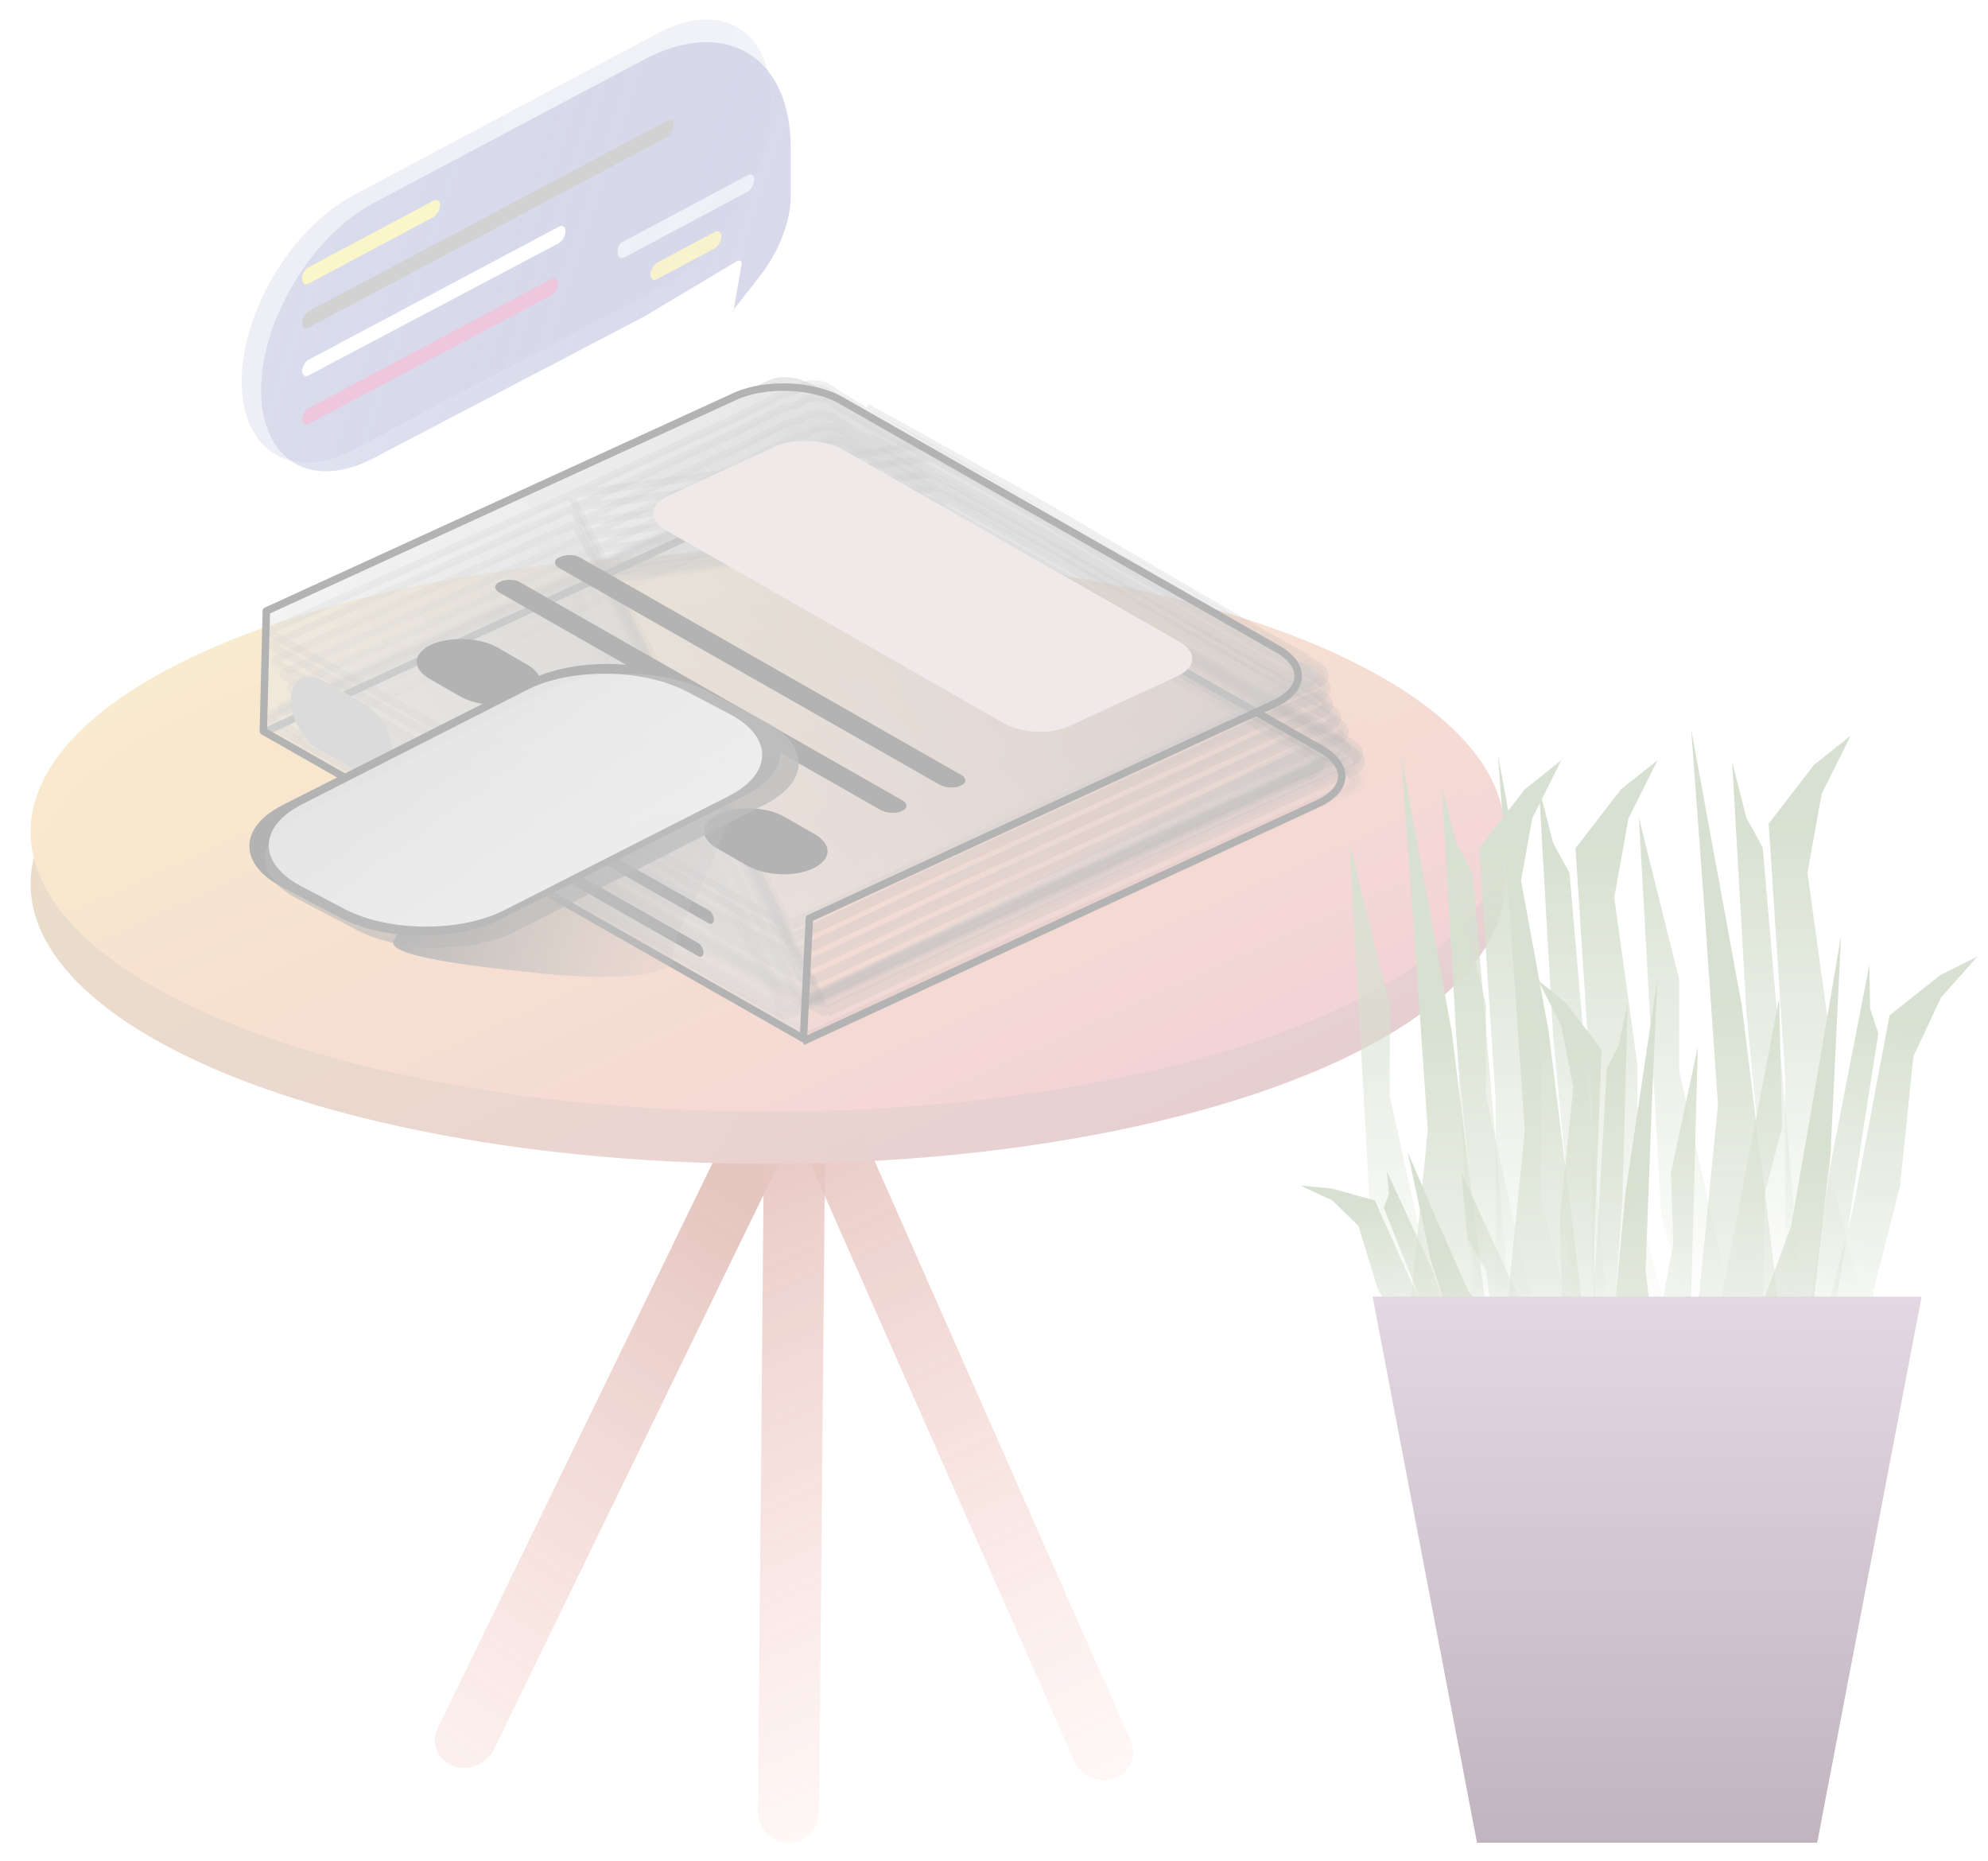 <?xml version="1.0" encoding="utf-8"?>
<!-- Generator: Adobe Illustrator 24.3.0, SVG Export Plug-In . SVG Version: 6.00 Build 0)  -->
<svg version="1.1" id="Capa_1" xmlns="http://www.w3.org/2000/svg" xmlns:xlink="http://www.w3.org/1999/xlink" x="0px" y="0px"
	 viewBox="0 0 266.5 249.4" style="enable-background:new 0 0 266.5 249.4;" xml:space="preserve">
<style type="text/css">
	.st0{opacity:0.3;}
	.st1{fill:url(#SVGID_1_);}
	.st2{fill:url(#SVGID_2_);}
	.st3{fill:url(#SVGID_3_);}
	.st4{fill:url(#SVGID_4_);}
	.st5{fill:url(#SVGID_5_);}
	.st6{fill:url(#SVGID_6_);}
	.st7{opacity:0.5;fill:url(#SVGID_7_);enable-background:new    ;}
	.st8{fill:#F6E248;fill-opacity:0.96;}
	.st9{fill:#686868;}
	.st10{fill:#C5428A;}
	.st11{fill:#FFFFFF;}
	.st12{fill:#FFFFFF;fill-opacity:0.62;}
	.st13{fill:#F6E248;fill-opacity:0.87;}
	.st14{opacity:0.2;fill:url(#SVGID_8_);stroke:#000000;enable-background:new    ;}
	.st15{opacity:0.2;fill:url(#SVGID_9_);stroke:#000000;enable-background:new    ;}
	.st16{opacity:0.2;fill:url(#SVGID_10_);stroke:#000000;enable-background:new    ;}
	.st17{opacity:0.2;fill:url(#SVGID_11_);stroke:#000000;enable-background:new    ;}
	.st18{opacity:0.2;fill:url(#SVGID_12_);stroke:#000000;enable-background:new    ;}
	.st19{opacity:0.2;fill:url(#SVGID_13_);stroke:#000000;enable-background:new    ;}
	.st20{opacity:0.2;fill:url(#SVGID_14_);stroke:#000000;enable-background:new    ;}
	.st21{opacity:0.2;fill:url(#SVGID_15_);stroke:#000000;enable-background:new    ;}
	.st22{opacity:0.2;}
	.st23{fill:url(#SVGID_16_);}
	.st24{fill:#FFFFFF;filter:url(#Adobe_OpacityMaskFilter);}
	.st25{mask:url(#path-22-inside-1_1_);}
	.st26{opacity:0.2;fill:url(#SVGID_17_);stroke:#000000;enable-background:new    ;}
	.st27{opacity:0.2;fill:url(#SVGID_18_);stroke:#000000;enable-background:new    ;}
	.st28{opacity:0.2;fill:url(#SVGID_19_);stroke:#000000;enable-background:new    ;}
	.st29{fill:none;stroke:#000000;stroke-linejoin:round;}
	.st30{opacity:0.6;fill:url(#SVGID_20_);enable-background:new    ;}
	.st31{fill:none;stroke:#000000;stroke-linecap:round;stroke-linejoin:round;}
	.st32{fill:#C8B4B4;}
	.st33{fill:#868585;}
	.st34{fill:url(#SVGID_21_);}
	.st35{fill:url(#SVGID_22_);}
	.st36{opacity:0.8;}
	.st37{fill:url(#SVGID_23_);}
	.st38{fill:url(#SVGID_24_);}
	.st39{fill:url(#SVGID_25_);}
	.st40{fill:url(#SVGID_26_);}
	.st41{fill:url(#SVGID_27_);}
	.st42{fill:url(#SVGID_28_);}
	.st43{fill:url(#SVGID_29_);}
	.st44{fill:url(#SVGID_30_);}
	.st45{fill:url(#SVGID_31_);}
	.st46{fill:url(#SVGID_32_);}
	.st47{fill:url(#SVGID_33_);}
	.st48{fill:url(#SVGID_34_);}
	.st49{fill:url(#SVGID_35_);}
	.st50{fill:url(#SVGID_36_);}
	.st51{fill:url(#SVGID_37_);}
	.st52{fill:url(#SVGID_38_);}
	.st53{fill:url(#SVGID_39_);}
	.st54{fill:url(#SVGID_40_);}
	.st55{fill:url(#SVGID_41_);}
	.st56{fill:url(#SVGID_42_);}
	.st57{fill:url(#SVGID_43_);}
	.st58{fill:url(#SVGID_44_);}
	.st59{fill:url(#SVGID_45_);}
	.st60{fill:url(#SVGID_46_);}
	.st61{fill:url(#SVGID_47_);}
	.st62{fill:url(#SVGID_48_);}
</style>
<g class="st0">
	
		<linearGradient id="SVGID_1_" gradientUnits="userSpaceOnUse" x1="326.683" y1="154.833" x2="299.18" y2="38.603" gradientTransform="matrix(0.933 0.359 0.437 -0.899 -268.935 185.754)">
		<stop  offset="0" style="stop-color:#A53C2A;stop-opacity:0.984"/>
		<stop  offset="1" style="stop-color:#FA6A51;stop-opacity:0"/>
	</linearGradient>
	<path class="st1" d="M108.6,138.1L108.6,138.1c2.1,0.8,3,3.1,2,5.1l-44.4,91.3c-1,2-3.4,3-5.5,2.2h0c-2.1-0.8-3-3.1-2-5.1
		l44.4-91.3C104,138.3,106.5,137.3,108.6,138.1z"/>
	
		<linearGradient id="SVGID_2_" gradientUnits="userSpaceOnUse" x1="169.687" y1="-7.738" x2="183.409" y2="-130.925" gradientTransform="matrix(0.944 -0.331 -0.405 -0.915 -61.871 192.571)">
		<stop  offset="0" style="stop-color:#A53C2A"/>
		<stop  offset="1" style="stop-color:#FA6A51;stop-opacity:0"/>
	</linearGradient>
	<path class="st2" d="M105.3,138.4L105.3,138.4c2.1-0.7,4.5,0.3,5.4,2.4l40.9,92.6c0.9,2-0.1,4.3-2.2,5l0,0
		c-2.1,0.7-4.5-0.3-5.4-2.4l-40.9-92.6C102.2,141.3,103.2,139.1,105.3,138.4z"/>
	
		<linearGradient id="SVGID_3_" gradientUnits="userSpaceOnUse" x1="249.138" y1="69.641" x2="297.585" y2="-38.427" gradientTransform="matrix(1 7.573420e-03 9.555040e-03 -1 -164.351 213.803)">
		<stop  offset="5.588380e-02" style="stop-color:#A53C2A"/>
		<stop  offset="1" style="stop-color:#FA6A51;stop-opacity:0"/>
	</linearGradient>
	<path class="st3" d="M106.6,139.6L106.6,139.6c2.3,0,4.1,1.9,4.1,4.1l-0.9,99.2c0,2.3-1.9,4.1-4.1,4.1l0,0c-2.3,0-4.1-1.9-4.1-4.1
		l0.9-99.2C102.5,141.4,104.4,139.6,106.6,139.6z"/>
	
		<linearGradient id="SVGID_4_" gradientUnits="userSpaceOnUse" x1="321.217" y1="48.698" x2="408.548" y2="-143.425" gradientTransform="matrix(1 0 0 -1 -262.772 69.276)">
		<stop  offset="0" style="stop-color:#B9A433;stop-opacity:0.96"/>
		<stop  offset="0.654" style="stop-color:#B76F62;stop-opacity:0.984"/>
		<stop  offset="1" style="stop-color:#8F2B62"/>
	</linearGradient>
	<ellipse class="st4" cx="102.9" cy="118.5" rx="98.8" ry="37.5"/>
	
		<linearGradient id="SVGID_5_" gradientUnits="userSpaceOnUse" x1="321.217" y1="55.616" x2="408.548" y2="-136.507" gradientTransform="matrix(1 0 0 -1 -262.772 69.276)">
		<stop  offset="0" style="stop-color:#F6E248;stop-opacity:0.96"/>
		<stop  offset="0.654" style="stop-color:#DC8071;stop-opacity:0.984"/>
		<stop  offset="1" style="stop-color:#C5428A"/>
	</linearGradient>
	<ellipse class="st5" cx="102.9" cy="111.5" rx="98.8" ry="37.5"/>
	
		<linearGradient id="SVGID_6_" gradientUnits="userSpaceOnUse" x1="302.003" y1="44.901" x2="364.307" y2="24.198" gradientTransform="matrix(1 0 0 -1 -262.772 69.276)">
		<stop  offset="0" style="stop-color:#9FACD2"/>
		<stop  offset="1" style="stop-color:#48499F;stop-opacity:0.7"/>
	</linearGradient>
	<path class="st6" d="M35,52.3c0-9.4,6.8-20.7,15.1-25.1L86.3,8C97.2,2.2,106,7.5,106,19.8v6.5c0,3.3-1.5,7.2-3.9,10.4l-3.9,5
		c0,0,0,0,0,0.1c0,0.1,0.1,0,0.1,0l1.1-6.3c0.1-0.5-0.2-0.7-0.6-0.5l-12.4,7.4L50.1,61.4C41.7,65.8,35,61.7,35,52.3z"/>
	
		<linearGradient id="SVGID_7_" gradientUnits="userSpaceOnUse" x1="300.653" y1="-65.463" x2="379.348" y2="-101.416" gradientTransform="matrix(0.883 -0.469 0 -1 -232.1 108.368)">
		<stop  offset="0" style="stop-color:#48499F;stop-opacity:0.63"/>
		<stop  offset="1" style="stop-color:#6675B5;stop-opacity:0.57"/>
	</linearGradient>
	<path class="st7" d="M47.5,26.1L88.3,4.4c8.3-4.4,15.1-0.4,15.1,9.1l0,0c0,9.4-6.7,20.6-15.1,25.1L47.5,60.2
		c-8.3,4.4-15.1,0.4-15.1-9.1l0,0C32.4,41.8,39.1,30.5,47.5,26.1z"/>
	<path class="st8" d="M41.4,35.8l16.7-8.9c0.5-0.3,0.9,0,0.9,0.6l0,0c0,0.6-0.4,1.3-0.9,1.6l-16.7,8.9c-0.5,0.3-0.9,0-0.9-0.6l0,0
		C40.5,36.7,40.9,36,41.4,35.8z"/>
	<path class="st9" d="M41.4,41.7l48-25.5c0.5-0.3,0.9,0,0.9,0.6l0,0c0,0.6-0.4,1.3-0.9,1.6l-48,25.5c-0.5,0.3-0.9,0-0.9-0.6l0,0
		C40.5,42.7,40.9,42,41.4,41.7z"/>
	<path class="st10" d="M41.4,54.7l32.5-17.3c0.5-0.3,0.9,0,0.9,0.6l0,0c0,0.6-0.4,1.3-0.9,1.6L41.4,56.8c-0.5,0.3-0.9,0-0.9-0.6l0,0
		C40.5,55.7,40.9,55,41.4,54.7z"/>
	<path class="st11" d="M41.4,48.2l33.5-17.8c0.5-0.3,0.9,0,0.9,0.6l0,0c0,0.6-0.4,1.3-0.9,1.6L41.4,50.3c-0.5,0.3-0.9,0-0.9-0.6l0,0
		C40.5,49.2,40.9,48.5,41.4,48.2z"/>
	<path class="st12" d="M83.7,32.3l16.5-8.8c0.5-0.3,0.9,0,0.9,0.6l0,0c0,0.6-0.4,1.3-0.9,1.6l-16.5,8.8c-0.5,0.3-0.9,0-0.9-0.6l0,0
		C82.7,33.2,83.1,32.5,83.7,32.3z"/>
	<path class="st13" d="M88.1,35.2l7.7-4.1c0.5-0.3,0.9,0,0.9,0.6l0,0c0,0.6-0.4,1.3-0.9,1.6l-7.7,4.1c-0.5,0.3-0.9,0-0.9-0.6l0,0
		C87.2,36.2,87.6,35.5,88.1,35.2z"/>
	
		<linearGradient id="SVGID_8_" gradientUnits="userSpaceOnUse" x1="310.153" y1="-79.514" x2="419.884" y2="4.515" gradientTransform="matrix(1 0 0 -1 -262.772 69.276)">
		<stop  offset="0" style="stop-color:#AEAEAE;stop-opacity:0.49"/>
		<stop  offset="1" style="stop-color:#4D4D4D;stop-opacity:0.88"/>
	</linearGradient>
	<path class="st14" d="M81.4,77.9L81.4,77.9L41.5,96c-0.3,0.1-0.3,0.3-0.2,0.5c0,0,0.1,0.1,0.2,0.1l10.8,6l0,0l0,0L70.7,113l0,0
		l25.4,14.6l0,0l10,5.7l0,0l4.2,2.3c0,0,0.1,0,0.1-0.1 M81.4,77.9l29.4,57.9 M81.4,77.9l21.3-9.9l0,0l0,0l6.7-3.4
		c0.3-0.1,0.6-0.2,0.9-0.3l0.5-0.1c0.6-0.1,1-0.4,1.3-0.6c0.7-0.7,2.9-0.7,3.9,0l1.5,1l0,0l0,0l3.1,1.9l0,0l0,0l8.7,4.8 M81.4,77.9
		l47.8-6.7 M110.4,135.6l0.5,0.2 M110.4,135.6L110.4,135.6l0.5,0.2 M110.4,135.6l17.6-8.3l0,0l25.7-11.8l25.3-11.6
		c0.3-0.1,0.7-0.3,1.1-0.4c1.9-0.5,2.4-1.6,1.1-2.5l-1.5-1 M110.9,135.8l17.6-8.3l25.7-11.8l25.3-11.6c0.3-0.1,0.6-0.2,0.9-0.3
		c2.2-0.6,2.8-1.9,1.2-2.9l-1.5-1 M179.7,100L179.7,100l0.5-0.1 M179.7,100L179.7,100l0.5-0.1 M179.7,100l-5.4-3l0,0l-10.2-5.9l0,0
		L146,80.5 M180.2,99.8l-5.4-3l-10.2-5.9l-18.1-10.6 M146,80.5L146,80.5l0.5-0.2 M146,80.5L146,80.5l0.5-0.2 M146,80.5l-16.7-9.3
		l0.5-0.2 M146.5,80.3L129.8,71 M129.8,71l-0.5,0.2 M129.8,71l-8.7-4.8l8.2,4.9"/>
	
		<linearGradient id="SVGID_9_" gradientUnits="userSpaceOnUse" x1="306.75" y1="-78.199" x2="416.481" y2="5.83" gradientTransform="matrix(1 0 0 -1 -262.772 69.276)">
		<stop  offset="0" style="stop-color:#AEAEAE;stop-opacity:0.49"/>
		<stop  offset="1" style="stop-color:#4D4D4D;stop-opacity:0.88"/>
	</linearGradient>
	<path class="st15" d="M78,76.5L78,76.5l-40,18.1c-0.3,0.1-0.3,0.3-0.2,0.5c0,0,0.1,0.1,0.2,0.1l10.8,6l0,0l0,0l18.5,10.4l0,0
		l25.4,14.6l0,0l10,5.7l0,0l4.2,2.3c0,0,0.1,0,0.1-0.1 M78,76.5l29.4,57.9 M78,76.5l21.3-9.9l0,0l0,0l6.7-3.4
		c0.3-0.1,0.6-0.2,0.9-0.3l0.5-0.1c0.6-0.1,1-0.4,1.3-0.6c0.7-0.7,2.9-0.7,3.9,0l1.5,1l0,0l0,0l3.1,1.9l0,0l0,0l8.7,4.8 M78,76.5
		l47.8-6.7 M107,134.3l0.5,0.2 M107,134.3L107,134.3l0.5,0.2 M107,134.3l17.6-8.3l0,0l25.7-11.8l25.3-11.6c0.3-0.1,0.7-0.3,1.1-0.4
		c1.9-0.5,2.4-1.6,1.1-2.5l-1.5-1 M107.5,134.5l17.6-8.3l25.7-11.8l25.3-11.6c0.3-0.1,0.6-0.2,0.9-0.3c2.2-0.6,2.8-1.9,1.2-2.9
		l-1.5-1 M176.2,98.6L176.2,98.6l0.5-0.2 M176.2,98.6L176.2,98.6l0.5-0.2 M176.2,98.6l-5.4-3l0,0l-10.2-5.9l0,0l-18.1-10.6
		 M176.8,98.5l-5.4-3l-10.2-5.9L143.1,79 M142.6,79.1L142.6,79.1l0.5-0.2 M142.6,79.1L142.6,79.1l0.5-0.2 M142.6,79.1l-16.7-9.3
		l0.5-0.2 M143.1,79l-16.7-9.3 M126.4,69.7l-0.5,0.2 M126.4,69.7l-8.7-4.8l8.2,4.9"/>
	
		<linearGradient id="SVGID_10_" gradientUnits="userSpaceOnUse" x1="305.061" y1="-79.224" x2="414.792" y2="4.805" gradientTransform="matrix(1 0 0 -1 -262.772 69.276)">
		<stop  offset="0" style="stop-color:#AEAEAE;stop-opacity:0.49"/>
		<stop  offset="1" style="stop-color:#4D4D4D;stop-opacity:0.88"/>
	</linearGradient>
	<path class="st16" d="M76.4,77.6L76.4,77.6l-40,18.1c-0.3,0.1-0.3,0.3-0.2,0.5c0,0,0.1,0.1,0.2,0.1l10.8,6l0,0l0,0l18.5,10.4l0,0
		L91,127.3l0,0l10,5.7l0,0l4.2,2.3c0,0,0.1,0,0.1-0.1 M76.4,77.6l29.4,57.9 M76.4,77.6l21.3-9.9l0,0l0,0l6.7-3.4
		c0.3-0.1,0.6-0.2,0.9-0.3l0.5-0.1c0.6-0.1,1-0.4,1.3-0.6c0.7-0.7,2.9-0.7,3.9,0l1.5,1l0,0l0,0l3.1,1.9l0,0l0,0l8.7,4.8 M76.4,77.6
		l47.8-6.7 M105.3,135.3l0.5,0.2 M105.3,135.3L105.3,135.3l0.5,0.2 M105.3,135.3l17.6-8.3l0,0l25.7-11.8l25.3-11.6
		c0.3-0.1,0.7-0.3,1.1-0.4c1.9-0.5,2.4-1.6,1.1-2.5l-1.5-1 M105.8,135.5l17.6-8.3l25.7-11.8l25.3-11.6c0.3-0.1,0.6-0.2,0.9-0.3
		c2.2-0.6,2.8-1.9,1.2-2.9l-1.5-1 M174.6,99.7L174.6,99.7l0.5-0.1 M174.6,99.7L174.6,99.7l0.5-0.1 M174.6,99.7l-5.4-3l0,0L159,90.8
		l0,0l-18.1-10.6 M175.1,99.5l-5.4-3l-10.2-5.9L141.4,80 M140.9,80.2L140.9,80.2l0.5-0.2 M140.9,80.2L140.9,80.2l0.5-0.2
		 M140.9,80.2l-16.7-9.3l0.5-0.2 M141.4,80l-16.7-9.3 M124.7,70.7l-0.5,0.2 M124.7,70.7l-8.7-4.8l8.2,4.9"/>
	
		<linearGradient id="SVGID_11_" gradientUnits="userSpaceOnUse" x1="304.615" y1="-79.935" x2="414.346" y2="4.094" gradientTransform="matrix(1 0 0 -1 -262.772 69.276)">
		<stop  offset="0" style="stop-color:#AEAEAE;stop-opacity:0.49"/>
		<stop  offset="1" style="stop-color:#4D4D4D;stop-opacity:0.88"/>
	</linearGradient>
	<path class="st17" d="M75.9,78.3L75.9,78.3l-40,18.1c-0.3,0.1-0.3,0.3-0.2,0.5c0,0,0.1,0.1,0.2,0.1l10.8,6l0,0l0,0l18.5,10.4l0,0
		L90.6,128l0,0l10,5.7l0,0l4.2,2.3c0,0,0.1,0,0.1-0.1 M75.9,78.3l29.4,57.9 M75.9,78.3l21.3-9.9l0,0l0,0l6.7-3.4
		c0.3-0.1,0.6-0.2,0.9-0.3l0.5-0.1c0.6-0.1,1-0.4,1.3-0.6c0.7-0.7,2.9-0.7,3.9,0l1.5,1l0,0l0,0l3.1,1.9l0,0l0,0l8.7,4.8 M75.9,78.3
		l47.8-6.7 M104.9,136l0.5,0.2 M104.9,136L104.9,136l0.5,0.2 M104.9,136l17.6-8.3l0,0l25.7-11.8l25.3-11.6c0.3-0.1,0.7-0.3,1.1-0.4
		c1.9-0.5,2.4-1.6,1.1-2.5l-1.5-1 M105.4,136.2l17.6-8.3l25.7-11.8l25.3-11.6c0.3-0.1,0.6-0.2,0.9-0.3c2.2-0.6,2.8-1.9,1.2-2.9
		l-1.5-1 M174.1,100.4L174.1,100.4l0.5-0.1 M174.1,100.4L174.1,100.4l0.5-0.1 M174.1,100.4l-5.4-3l0,0l-10.2-5.9l0,0l-18.1-10.6
		 M174.6,100.2l-5.4-3L159,91.3L141,80.7 M140.5,80.9L140.5,80.9l0.5-0.2 M140.5,80.9L140.5,80.9l0.5-0.2 M140.5,80.9l-16.7-9.3
		l0.5-0.2 M141,80.7l-16.7-9.3 M124.2,71.4l-0.5,0.2 M124.2,71.4l-8.7-4.8l8.2,4.9"/>
	
		<linearGradient id="SVGID_12_" gradientUnits="userSpaceOnUse" x1="309.842" y1="-78.342" x2="419.572" y2="5.686" gradientTransform="matrix(1 0 0 -1 -262.772 69.276)">
		<stop  offset="0" style="stop-color:#AEAEAE;stop-opacity:0.49"/>
		<stop  offset="1" style="stop-color:#4D4D4D;stop-opacity:0.88"/>
	</linearGradient>
	<path class="st18" d="M81.1,76.7L81.1,76.7l-40,18.1c-0.3,0.1-0.3,0.3-0.2,0.5c0,0,0.1,0.1,0.2,0.1l10.8,6l0,0h0l18.5,10.4l0,0
		l25.4,14.6l0,0l10,5.7l0,0l4.2,2.3c0,0,0.1,0,0.1-0.1 M81.1,76.7l29.4,57.9 M81.1,76.7l21.3-9.9l0,0l0,0l6.7-3.4
		c0.3-0.1,0.6-0.2,0.9-0.3l0.5-0.1c0.6-0.1,1-0.4,1.3-0.6c0.7-0.7,2.9-0.7,3.9,0l1.5,1l0,0l0,0l3.1,1.9l0,0l0,0L129,70 M81.1,76.7
		L129,70 M110.1,134.4l0.5,0.2 M110.1,134.4L110.1,134.4l0.5,0.2 M110.1,134.4l17.6-8.3l0,0l25.7-11.8l25.3-11.6
		c0.3-0.1,0.7-0.3,1.1-0.4c1.9-0.5,2.4-1.6,1.1-2.5l-1.5-1 M110.6,134.6l17.6-8.3l25.7-11.8l25.3-11.6c0.3-0.1,0.6-0.2,0.9-0.3
		c2.2-0.6,2.8-1.9,1.2-2.9l-1.5-1 M179.3,98.8L179.3,98.8l0.5-0.1 M179.3,98.8L179.3,98.8l0.5-0.1 M179.3,98.8l-5.4-3l0,0l-10.2-5.9
		l0,0l-18.1-10.6 M179.9,98.6l-5.4-3l-10.2-5.9l-18.1-10.6 M145.7,79.3L145.7,79.3l0.5-0.2 M145.7,79.3L145.7,79.3l0.5-0.2
		 M145.7,79.3L129,70l0.5-0.2 M146.2,79.1l-16.7-9.3 M129.5,69.8L129,70 M129.5,69.8l-8.7-4.8L129,70"/>
	
		<linearGradient id="SVGID_13_" gradientUnits="userSpaceOnUse" x1="308.01" y1="-75.448" x2="417.741" y2="8.581" gradientTransform="matrix(1 0 0 -1 -262.772 69.276)">
		<stop  offset="0" style="stop-color:#AEAEAE;stop-opacity:0.49"/>
		<stop  offset="1" style="stop-color:#4D4D4D;stop-opacity:0.88"/>
	</linearGradient>
	<path class="st19" d="M79.3,73.8L79.3,73.8l-40,18.1C39,92,39,92.2,39.1,92.4c0,0,0.1,0.1,0.2,0.1l10.8,6l0,0h0L68.6,109l0,0
		L94,123.6l0,0l10,5.7l0,0l4.2,2.3c0,0,0.1,0,0.1-0.1 M79.3,73.8l29.4,57.9 M79.3,73.8l21.3-9.9l0,0l0,0l6.7-3.4
		c0.3-0.1,0.6-0.2,0.9-0.3l0.5-0.1c0.6-0.1,1-0.4,1.3-0.6c0.7-0.7,2.9-0.7,3.9,0l1.5,1l0,0l0,0l3.1,1.9l0,0l0,0l8.7,4.8 M79.3,73.8
		l47.8-6.7 M108.3,131.5l0.5,0.2 M108.3,131.5L108.3,131.5l0.5,0.2 M108.3,131.5l17.6-8.3l0,0l25.7-11.8l25.3-11.6
		c0.3-0.1,0.7-0.3,1.1-0.4c1.9-0.5,2.4-1.6,1.1-2.5l-1.5-1 M108.7,131.7l17.6-8.3l25.7-11.8l25.3-11.6c0.3-0.1,0.6-0.2,0.9-0.3
		c2.2-0.6,2.8-1.9,1.2-2.9l-1.5-1 M177.5,95.9L177.5,95.9l0.5-0.1 M177.5,95.9L177.5,95.9l0.5-0.1 M177.5,95.9l-5.4-3l0,0L161.9,87
		l0,0l-18.1-10.6 M178,95.7l-5.4-3l-10.2-5.9l-18.1-10.6 M143.9,76.4L143.9,76.4l0.5-0.2 M143.9,76.4L143.9,76.4l0.5-0.2
		 M143.9,76.4l-16.7-9.3l0.5-0.2 M144.4,76.2l-16.7-9.3 M127.6,66.9l-0.5,0.2 M127.6,66.9l-8.7-4.8l8.2,4.9"/>
	
		<linearGradient id="SVGID_14_" gradientUnits="userSpaceOnUse" x1="306.914" y1="-73.641" x2="416.645" y2="10.387" gradientTransform="matrix(1 0 0 -1 -262.772 69.276)">
		<stop  offset="0" style="stop-color:#AEAEAE;stop-opacity:0.49"/>
		<stop  offset="1" style="stop-color:#4D4D4D;stop-opacity:0.88"/>
	</linearGradient>
	<path class="st20" d="M78.2,72L78.2,72l-40,18.1c-0.3,0.1-0.3,0.3-0.2,0.5c0,0,0.1,0.1,0.2,0.1l10.8,6l0,0l0,0l18.5,10.4l0,0
		l25.4,14.6l0,0l10,5.7l0,0l4.2,2.3c0,0,0.1,0,0.1-0.1 M78.2,72l29.4,57.9 M78.2,72l21.3-9.9l0,0l0,0l6.7-3.4
		c0.3-0.1,0.6-0.2,0.9-0.3l0.5-0.1c0.6-0.1,1-0.4,1.3-0.6c0.7-0.7,2.9-0.7,3.9,0l1.5,1l0,0l0,0l3.1,1.9l0,0l0,0l8.7,4.8 M78.2,72
		l47.8-6.7 M107.2,129.7l0.5,0.2 M107.2,129.7L107.2,129.7l0.5,0.2 M107.2,129.7l17.6-8.3l0,0l25.7-11.8L175.8,98
		c0.3-0.1,0.7-0.3,1.1-0.4c1.9-0.5,2.4-1.6,1.1-2.5l-1.5-1 M107.7,129.9l17.6-8.3l25.7-11.8l25.3-11.6c0.3-0.1,0.6-0.2,0.9-0.3
		c2.2-0.6,2.8-1.9,1.2-2.9l-1.5-1 M176.4,94.1L176.4,94.1l0.5-0.1 M176.4,94.1L176.4,94.1l0.5-0.1 M176.4,94.1l-5.4-3l0,0l-10.2-5.9
		l0,0l-18.1-10.6 M176.9,93.9l-5.4-3L161.3,85l-18.1-10.6 M142.8,74.6L142.8,74.6l0.5-0.2 M142.8,74.6L142.8,74.6l0.5-0.2
		 M142.8,74.6L126,65.3l0.5-0.2 M143.3,74.4l-16.7-9.3 M126.5,65.1l-0.5,0.2 M126.5,65.1l-8.7-4.8l8.2,4.9"/>
	
		<linearGradient id="SVGID_15_" gradientUnits="userSpaceOnUse" x1="308.28" y1="-77.927" x2="418.01" y2="6.102" gradientTransform="matrix(1 0 0 -1 -262.772 69.276)">
		<stop  offset="0" style="stop-color:#AEAEAE;stop-opacity:0.49"/>
		<stop  offset="1" style="stop-color:#4D4D4D;stop-opacity:0.88"/>
	</linearGradient>
	<path class="st21" d="M79.6,76.3L79.6,76.3l-40,18.1c-0.3,0.1-0.3,0.3-0.2,0.5c0,0,0.1,0.1,0.2,0.1l10.8,6l0,0l0,0l18.5,10.4l0,0
		L94.2,126l0,0l10,5.7l0,0l4.2,2.3c0,0,0.1,0,0.1-0.1 M79.6,76.3l29.4,57.9 M79.6,76.3l21.3-9.9l0,0l0,0l6.7-3.4
		c0.3-0.1,0.6-0.2,0.9-0.3l0.5-0.1c0.6-0.1,1-0.4,1.3-0.6c0.7-0.7,2.9-0.7,3.9,0l1.5,1l0,0l0,0l3.1,1.9l0,0l0,0l8.7,4.8 M79.6,76.3
		l47.8-6.7 M108.5,134l0.5,0.2 M108.5,134L108.5,134l0.5,0.2 M108.5,134l17.6-8.3l0,0l25.7-11.8l25.3-11.6c0.3-0.1,0.7-0.3,1.1-0.4
		c1.9-0.5,2.4-1.6,1.1-2.5l-1.5-1 M109,134.2l17.6-8.3l25.7-11.8l25.3-11.6c0.3-0.1,0.6-0.2,0.9-0.3c2.2-0.6,2.8-1.9,1.2-2.9l-1.5-1
		 M177.8,98.4L177.8,98.4l0.5-0.2 M177.8,98.4L177.8,98.4l0.5-0.2 M177.8,98.4l-5.4-3l0,0l-10.2-5.9l0,0l-18.1-10.6 M178.3,98.2
		l-5.4-3l-10.2-5.9l-18.1-10.6 M144.1,78.9L144.1,78.9l0.5-0.2 M144.1,78.9L144.1,78.9l0.5-0.2 M144.1,78.9l-16.7-9.3l0.5-0.2
		 M144.6,78.7l-16.7-9.3 M127.9,69.4l-0.5,0.2 M127.9,69.4l-8.7-4.8l8.2,4.9"/>
	<g class="st22">
		
			<linearGradient id="SVGID_16_" gradientUnits="userSpaceOnUse" x1="307.374" y1="-82.35" x2="419.866" y2="2.222" gradientTransform="matrix(1 0 0 -1 -262.772 69.276)">
			<stop  offset="0" style="stop-color:#AEAEAE;stop-opacity:0.49"/>
			<stop  offset="1" style="stop-color:#4D4D4D;stop-opacity:0.88"/>
		</linearGradient>
		<path class="st23" d="M39.1,99.5c-0.3-0.3-0.2-0.6,0.3-0.8l40.7-18.4l21.7-10l6.8-3.4c0.3-0.2,0.7-0.3,1.1-0.4l0.5-0.1
			c0.5-0.1,0.8-0.3,1.1-0.5c0.9-0.9,3.8-0.9,5.1,0l1.5,1l3.1,1.9l8.7,4.8l16.7,9.3l18,10.6l10.2,5.9l5.4,3l1.5,1c1.6,1,1,2.4-1.2,3
			c-0.4,0.1-0.7,0.2-0.9,0.3l-25.8,11.8l-26.2,12l-17.9,8.4c0,0-0.1,0-0.1,0c-0.2,0.1-0.7,0.2-0.9,0l-4.3-2.4l-10-5.7l-25.3-14.6
			l-18.4-10.4l-10.8-6C39.2,99.6,39.2,99.6,39.1,99.5z"/>
		<defs>
			<filter id="Adobe_OpacityMaskFilter" filterUnits="userSpaceOnUse" x="37.6" y="64.6" width="145.8" height="74.8">
				<feColorMatrix  type="matrix" values="1 0 0 0 0  0 1 0 0 0  0 0 1 0 0  0 0 0 1 0"/>
			</filter>
		</defs>
		<mask maskUnits="userSpaceOnUse" x="37.6" y="64.6" width="145.8" height="74.8" id="path-22-inside-1_1_">
			<path class="st24" d="M39.1,99.5c-0.3-0.3-0.2-0.6,0.3-0.8l40.7-18.4l21.7-10l6.8-3.4c0.3-0.2,0.7-0.3,1.1-0.4l0.5-0.1
				c0.5-0.1,0.8-0.3,1.1-0.5c0.9-0.9,3.8-0.9,5.1,0l1.5,1l3.1,1.9l8.7,4.8l16.7,9.3l18,10.6l10.2,5.9l5.4,3l1.5,1c1.6,1,1,2.4-1.2,3
				c-0.4,0.1-0.7,0.2-0.9,0.3l-25.8,11.8l-26.2,12l-17.9,8.4c0,0-0.1,0-0.1,0c-0.2,0.1-0.7,0.2-0.9,0l-4.3-2.4l-10-5.7l-25.3-14.6
				l-18.4-10.4l-10.8-6C39.2,99.6,39.2,99.6,39.1,99.5z"/>
		</mask>
		<path class="st25" d="M68.6,116.1l1-0.3l0,0L68.6,116.1z M94,130.7l-1,0.3l0,0L94,130.7z M50.2,105.7l1-0.3l0,0L50.2,105.7z
			 M103.9,136.4l-1,0.3l0,0l0,0L103.9,136.4z M80.1,80.3l1,0.4l0,0L80.1,80.3z M101.7,70.3l1,0.4l0,0l0,0L101.7,70.3z M146.2,82.8
			l1-0.3l0,0l0,0L146.2,82.8z M129.4,73.4l1-0.3l0,0L129.4,73.4z M120.8,68.7l-1,0.3l0,0l0,0L120.8,68.7z M153.3,118.4l1,0.4
			L153.3,118.4z M164.2,93.4l-1,0.3l0,0L164.2,93.4z M174.4,99.3l-1,0.3l0,0L174.4,99.3z M179.8,102.3l1.1-0.3l0,0l0,0L179.8,102.3z
			 M127.1,130.4l-1-0.4l0,0L127.1,130.4z M117.7,66.8l-1.1,0.3l0,0l0,0L117.7,66.8z M109.2,138.7l1,0.4L109.2,138.7z M179.1,106.6
			l1,0.4L179.1,106.6z M108.2,138.8l-1,0.3L108.2,138.8z M39.3,99.7l1-0.3L39.3,99.7z M181.3,103.3l1.1-0.3L181.3,103.3z M110,66.4
			l-0.7-0.5L110,66.4z M116.2,65.8l-1.1,0.3L116.2,65.8z M108.5,66.9l1,0.4L108.5,66.9z M109.5,66.5l0.7,0.5L109.5,66.5z M39.4,98.7
			l-1-0.4L39.4,98.7z M95,130.4l-25.3-14.6l-2,0.6L93,131L95,130.4z M69.6,115.8l-18.4-10.4l-2,0.6l18.4,10.4L69.6,115.8z
			 M51.1,105.3l-10.8-6l-2,0.6l10.8,6L51.1,105.3z M109.2,138.5l-4.3-2.4l-2,0.6l4.3,2.4L109.2,138.5z M104.9,136.1l-10-5.7l-2,0.6
			l10,5.7L104.9,136.1z M40.3,99.1L81,80.7l-1.9-0.8L38.4,98.3L40.3,99.1z M81,80.7l21.7-10l-2-0.8l-21.7,10L81,80.7z M102.7,70.7
			l6.8-3.4l-2-0.8l-6.8,3.4L102.7,70.7z M128.4,73.8l16.7,9.3l2-0.6l-16.7-9.3L128.4,73.8z M119.8,69l8.7,4.8l2-0.6l-8.7-4.8
			L119.8,69z M178.1,106.1l-25.8,11.8l2,0.8L180,107L178.1,106.1z M145.1,83.1l18,10.6l2-0.6l-18-10.6L145.1,83.1z M163.2,93.7
			l10.2,5.9l2-0.6l-10.2-5.9L163.2,93.7z M173.4,99.6l5.4,3l2-0.6l-5.4-3L173.4,99.6z M178.7,102.6l1.5,1l2.1-0.6l-1.5-1
			L178.7,102.6z M152.3,117.9l-26.2,12l2,0.8l26.2-12L152.3,117.9z M126.1,129.9l-17.9,8.4l2,0.8l17.9-8.4L126.1,129.9z M115.2,66.1
			l1.5,1l2.1-0.6l-1.5-1L115.2,66.1z M116.7,67.1l3.1,1.9l2.1-0.6l-3.1-1.9L116.7,67.1z M110.3,67l0.5-0.1l-1.5-1l-0.5,0.1L110.3,67
			z M108.2,138.3c-0.1,0-0.2,0.1-0.2,0.1l2.3,0.6c0,0-0.1,0-0.1,0.1L108.2,138.3z M179.3,105.7c-0.4,0.1-0.8,0.2-1.2,0.4l2,0.8
			c0.2-0.1,0.4-0.2,0.7-0.2L179.3,105.7z M107.2,139.1c0.9,0.5,2.5,0.5,3.1,0l-2.3-0.6c0.2-0.2,0.9-0.2,1.2,0L107.2,139.1z
			 M40.3,99.3C40.3,99.3,40.3,99.3,40.3,99.3l-2.4,0.3c0.1,0.1,0.3,0.2,0.4,0.3L40.3,99.3z M180.7,106.7c2.9-0.7,3.6-2.4,1.6-3.7
			l-2.1,0.6c1.2,0.8,0.8,1.8-0.9,2.2L180.7,106.7z M110.8,66.9c0.7-0.2,1.2-0.4,1.5-0.8l-2.4-0.5c-0.1,0.1-0.3,0.2-0.6,0.3
			L110.8,66.9z M117.3,65.5c-1.9-1.3-6.1-1.2-7.4,0l2.4,0.5c0.5-0.5,2.1-0.5,2.9,0L117.3,65.5z M109.5,67.3c0.2-0.1,0.5-0.2,0.8-0.3
			l-1.5-1c-0.5,0.1-1,0.3-1.4,0.5L109.5,67.3z M40.3,99.3c-0.1-0.1,0-0.1,0.1-0.2l-1.9-0.8c-0.8,0.4-1,0.9-0.5,1.4L40.3,99.3z"/>
	</g>
	
		<linearGradient id="SVGID_17_" gradientUnits="userSpaceOnUse" x1="305.819" y1="-71.834" x2="415.549" y2="12.194" gradientTransform="matrix(1 0 0 -1 -262.772 69.276)">
		<stop  offset="0" style="stop-color:#AEAEAE;stop-opacity:0.49"/>
		<stop  offset="1" style="stop-color:#4D4D4D;stop-opacity:0.88"/>
	</linearGradient>
	<path class="st26" d="M77.1,70.2L77.1,70.2l-40,18.1c-0.3,0.1-0.3,0.3-0.2,0.5c0,0,0.1,0.1,0.2,0.1l10.8,6l0,0l0,0l18.5,10.4l0,0
		l25.4,14.6l0,0l10,5.7l0,0l4.2,2.3c0,0,0.1,0,0.1-0.1 M77.1,70.2l29.4,57.9 M77.1,70.2l21.3-9.9l0,0l0,0l6.7-3.4
		c0.3-0.1,0.6-0.2,0.9-0.3l0.5-0.1c0.6-0.1,1-0.4,1.3-0.6c0.7-0.7,2.9-0.7,3.9,0l1.5,1l0,0l0,0l3.1,1.9l0,0l0,0l8.7,4.8 M77.1,70.2
		l47.8-6.7 M106.1,127.9l0.5,0.2 M106.1,127.9L106.1,127.9l0.5,0.2 M106.1,127.9l17.6-8.3l0,0l25.7-11.8l25.3-11.6
		c0.3-0.1,0.7-0.3,1.1-0.4c1.9-0.5,2.4-1.6,1.1-2.5l-1.5-1 M106.6,128.1l17.6-8.3l25.7-11.8l25.3-11.6c0.3-0.1,0.6-0.2,0.9-0.3
		c2.2-0.6,2.8-1.9,1.2-2.9l-1.5-1 M175.3,92.3L175.3,92.3l0.5-0.1 M175.3,92.3L175.3,92.3l0.5-0.1 M175.3,92.3l-5.4-3l0,0l-10.2-5.9
		l0,0l-18.1-10.6 M175.8,92.1l-5.4-3l-10.2-5.9l-18.1-10.6 M141.7,72.8L141.7,72.8l0.5-0.2 M141.7,72.8L141.7,72.8l0.5-0.2
		 M141.7,72.8L125,63.5l0.5-0.2 M142.2,72.6l-16.7-9.3 M125.4,63.3l-0.5,0.2 M125.4,63.3l-8.7-4.8l8.2,4.9"/>
	
		<linearGradient id="SVGID_18_" gradientUnits="userSpaceOnUse" x1="305.531" y1="-69.707" x2="415.262" y2="14.321" gradientTransform="matrix(1 0 0 -1 -262.772 69.276)">
		<stop  offset="0" style="stop-color:#AEAEAE;stop-opacity:0.49"/>
		<stop  offset="1" style="stop-color:#4D4D4D;stop-opacity:0.88"/>
	</linearGradient>
	<path class="st27" d="M76.8,68.1L76.8,68.1l-40,18.1c-0.3,0.1-0.3,0.3-0.2,0.5c0,0,0.1,0.1,0.2,0.1l10.8,6l0,0l0,0l18.5,10.4l0,0
		l25.4,14.6l0,0l10,5.7l0,0l4.2,2.3c0,0,0.1,0,0.1-0.1 M76.8,68.1l29.4,57.9 M76.8,68.1l21.3-9.9l0,0l0,0l6.7-3.4
		c0.3-0.1,0.6-0.2,0.9-0.3l0.5-0.1c0.6-0.1,1-0.4,1.3-0.6c0.7-0.7,2.9-0.7,3.9,0l1.5,1l0,0l0,0l3.1,1.9l0,0l0,0l8.7,4.8 M76.8,68.1
		l47.8-6.7 M105.8,125.8l0.5,0.2 M105.8,125.8L105.8,125.8l0.5,0.2 M105.8,125.8l17.6-8.3l0,0l25.7-11.8L174.4,94
		c0.3-0.1,0.7-0.3,1.1-0.4c1.9-0.5,2.4-1.6,1.1-2.5l-1.5-1 M106.3,126l17.6-8.3l25.7-11.8l25.3-11.6c0.3-0.1,0.6-0.2,0.9-0.3
		c2.2-0.6,2.8-1.9,1.2-2.9l-1.5-1 M175,90.2L175,90.2l0.5-0.1 M175,90.2L175,90.2l0.5-0.1 M175,90.2l-5.4-3l0,0l-10.2-5.9l0,0
		l-18.1-10.6 M175.5,90l-5.4-3L160,81.1l-18.1-10.6 M141.4,70.6L141.4,70.6l0.5-0.2 M141.4,70.6L141.4,70.6l0.5-0.2 M141.4,70.6
		l-16.7-9.3l0.5-0.2 M141.9,70.5l-16.7-9.3 M125.2,61.2l-0.5,0.2 M125.2,61.2l-8.7-4.8l8.2,4.9"/>
	
		<linearGradient id="SVGID_19_" gradientUnits="userSpaceOnUse" x1="304.589" y1="-63.113" x2="416.607" y2="13.509" gradientTransform="matrix(1 0 0 -1 -262.772 69.276)">
		<stop  offset="0" style="stop-color:#AEAEAE;stop-opacity:0.49"/>
		<stop  offset="1" style="stop-color:#4D4D4D;stop-opacity:0.88"/>
	</linearGradient>
	<path class="st28" d="M76.5,66.3L76.5,66.3l-40,18.1c-0.3,0.1-0.3,0.3-0.2,0.5c0,0,0.1,0.1,0.2,0.1l10.8,6l0,0l0,0l18.5,10.4l0,0
		L91.2,116l0,0l10,5.7l0,0l4.2,2.3c0,0,0.1,0,0.1-0.1 M76.5,66.3l29.4,57.9 M76.5,66.3l21.3-9.9l0,0l0,0l6.7-3.4
		c0.3-0.1,0.6-0.2,0.9-0.3l0.5-0.1c0.6-0.1,1-0.4,1.3-0.6c0.7-0.7,2.9-0.7,3.9,0l1.5,1l0,0l0,0l3.1,1.9l0,0l0,0l8.7,4.8 M76.5,66.3
		l47.8-6.7 M105.5,124l0.5,0.2 M105.5,124L105.5,124l0.5,0.2 M105.5,124l17.6-8.3l0,0l25.7-11.8l25.3-11.6c0.3-0.1,0.7-0.3,1.1-0.4
		c1.9-0.5,2.4-1.6,1.1-2.5l-1.5-1 M106,124.2l17.6-8.3l25.7-11.8l25.3-11.6c0.3-0.1,0.6-0.2,0.9-0.3c2.2-0.6,2.8-1.9,1.2-2.9l-1.5-1
		 M174.7,88.4L174.7,88.4l0.5-0.1 M174.7,88.4L174.7,88.4l0.5-0.1 M174.7,88.4l-5.4-3l0,0l-10.2-5.9l0,0l-18.1-10.6 M175.2,88.2
		l-5.4-3l-10.2-5.9l-18.1-10.6 M141.1,68.9L141.1,68.9l0.5-0.2 M141.1,68.9L141.1,68.9l0.5-0.2 M141.1,68.9l-16.7-9.3l0.5-0.2
		 M141.6,68.7l-16.7-9.3 M124.9,59.4l-0.5,0.2 M124.9,59.4l-8.7-4.8l8.2,4.9"/>
	<path class="st29" d="M35.3,98.2l68.9-31.8c4-1.9,10.4-1.6,14.2,0.6l58.7,33.4c3.8,2.2,3.7,5.4-0.4,7.3l-69.1,31.9"/>
	
		<linearGradient id="SVGID_20_" gradientUnits="userSpaceOnUse" x1="329.909" y1="-52.064" x2="417.409" y2="25.634" gradientTransform="matrix(1 0 0 -1 -262.772 69.276)">
		<stop  offset="0" style="stop-color:#AEAEAE;stop-opacity:0.83"/>
		<stop  offset="1" style="stop-color:#4D4D4D"/>
	</linearGradient>
	<path class="st30" d="M36,98.5c-0.5,0-1-0.2-1-0.5l0.8-15.9c0-0.2,0.2-0.5,0.6-0.6l2.2-0.9l5.7-2.7l22-9.9l26.2-12.2L103,51
		c0.4-0.2,0.9-0.3,1.4-0.4c1-0.1,2.1,0,3,0.3l0.4,0.2c0.4,0.1,0.7,0.3,1,0.4l2.6,1.5l21.3,12l42.5,24.2c2.1,1.2,1.5,2.8-1.2,3.5
		c-0.5,0.1-0.9,0.3-1.2,0.4l-18.1,8.8l-20.7,9.2l-24.1,11.2l-0.8,0.3c-0.3,0.1-0.5,0.3-0.6,0.4c0,0.1-0.1,0.1-0.1,0.2l-0.1,2.2
		l-0.2,3.1l-0.3,6.4l-0.1,1.8l-0.1,1.6c0,0,0,0,0,0c-0.1,0.2-0.7,0.2-1,0.1l-10.4-5.8l-20.1-11.7l-14.5-7.9L36.8,98.7
		C36.6,98.6,36.3,98.5,36,98.5z"/>
	<path class="st31" d="M35.7,81.9l-0.4,16.1l72.4,41.2l0.8-16.1"/>
	<path class="st29" d="M108.5,123.1l62.4-28.8c4-1.9,4.2-5.1,0.4-7.3l-58.5-33.3c-3.8-2.2-10.2-2.4-14.2-0.6L35.7,81.9"/>
	<g>
		<path class="st32" d="M112.9,60.2L158.1,86c2.4,1.4,2.3,3.4-0.2,4.6l-14.5,6.7c-2.5,1.2-6.5,1-8.9-0.4L89.3,71.1
			c-2.4-1.4-2.3-3.4,0.2-4.6l14.5-6.7C106.5,58.7,110.5,58.9,112.9,60.2z"/>
	</g>
	<g>
		<path d="M77.7,74.7l51.2,29.2c0.7,0.4,0.7,1.1-0.1,1.4l0,0c-0.8,0.4-2,0.3-2.8-0.1L74.9,76.1c-0.7-0.4-0.7-1.1,0.1-1.4l0,0
			C75.8,74.3,77,74.3,77.7,74.7z"/>
	</g>
	<g>
		<path d="M69.8,78.1l51.2,29.2c0.7,0.4,0.7,1.1-0.1,1.4l0,0c-0.8,0.4-2,0.3-2.8-0.1L66.9,79.4C66.2,79,66.2,78.3,67,78l0,0
			C67.8,77.6,69.1,77.6,69.8,78.1z"/>
	</g>
	<g>
		<path d="M81.6,96.4l12,6.8c0.7,0.4,0.7,1.1-0.1,1.4l0,0c-0.8,0.4-2,0.3-2.8-0.1l-12-6.8c-0.7-0.4-0.7-1.1,0.1-1.4l0,0
			C79.6,95.9,80.8,96,81.6,96.4z"/>
	</g>
	<g>
		<path d="M76.1,99.5l12,6.8c0.7,0.4,0.7,1.1-0.1,1.4l0,0c-0.8,0.4-2,0.3-2.8-0.1l-12-6.8c-0.7-0.4-0.7-1.1,0.1-1.4l0,0
			C74.1,99,75.3,99,76.1,99.5z"/>
	</g>
	<g>
		<path d="M66.7,86.8l4,2.3c2.4,1.4,2.3,3.4-0.2,4.6l0,0c-2.5,1.2-6.5,1-8.9-0.4l-4-2.3c-2.4-1.4-2.3-3.4,0.2-4.6l0,0
			C60.3,85.3,64.3,85.4,66.7,86.8z"/>
	</g>
	<g>
		<path d="M105.2,109.5l4,2.3c2.4,1.4,2.3,3.4-0.2,4.6l0,0c-2.5,1.2-6.5,1-8.9-0.4l-4-2.3c-2.4-1.4-2.3-3.4,0.2-4.6l0,0
			C98.9,108,102.8,108.1,105.2,109.5z"/>
	</g>
	<g>
		<path d="M64.8,110l28.8,16.4c0.4,0.2,0.7,0.8,0.7,1.3l0,0c0,0.5-0.4,0.7-0.8,0.4l-28.8-16.4c-0.4-0.2-0.7-0.8-0.7-1.3l0,0
			C64,109.9,64.4,109.7,64.8,110z"/>
	</g>
	<g>
		<path class="st33" d="M43.3,91.2l5.5,3.1c2.2,1.3,3.9,4.4,3.8,6.9v0c-0.1,2.6-2,3.6-4.3,2.4l-5.5-3.1c-2.2-1.3-3.9-4.4-3.8-6.9
			l0,0C39.2,91,41.1,89.9,43.3,91.2z"/>
	</g>
	<g>
		<path d="M66.2,105.7L95,122c0.4,0.2,0.7,0.8,0.7,1.3l0,0c0,0.5-0.4,0.7-0.8,0.4l-28.8-16.4c-0.4-0.2-0.7-0.8-0.7-1.3l0,0
			C65.5,105.6,65.8,105.4,66.2,105.7z"/>
	</g>
	
		<linearGradient id="SVGID_21_" gradientUnits="userSpaceOnUse" x1="322.62" y1="-36.499" x2="366.091" y2="-52.039" gradientTransform="matrix(1 0 0 -1 -262.772 69.276)">
		<stop  offset="0" style="stop-color:#201B1B"/>
		<stop  offset="1" style="stop-color:#585858;stop-opacity:0"/>
	</linearGradient>
	<path class="st34" d="M90.3,128.6c-0.2,1.7-5.5,3.1-17.5,1.9c-12-1.2-20.3-2.5-20.1-4.2c0.2-1.7,24.1-32.4,36.1-32.7
		C113.2,93.1,88.3,124.7,90.3,128.6z"/>
	<path d="M92.2,91.3l8,4.2c5.9,3.1,5.8,8-0.1,11l-33,16.7c-5.9,3-15.5,2.9-21.3-0.1l-8-4.2c-5.9-3.1-5.8-8,0.1-11l33-16.7
		C76.8,88.2,86.3,88.3,92.2,91.3z"/>
	
		<linearGradient id="SVGID_22_" gradientUnits="userSpaceOnUse" x1="325.452" y1="234.57" x2="444.538" y2="16.242" gradientTransform="matrix(0.887 0.462 0.892 -0.452 -403.448 24.339)">
		<stop  offset="0" style="stop-color:#313030"/>
		<stop  offset="1" style="stop-color:#000000;stop-opacity:0"/>
	</linearGradient>
	<path class="st35" d="M94.7,92.6l8,4.2c5.9,3.1,5.8,8-0.1,11l-33.4,17c-5.9,3-15.5,2.9-21.3-0.1l-8-4.2c-5.9-3.1-5.8-8,0.1-11
		l33.4-17C79.3,89.5,88.8,89.6,94.7,92.6z"/>
	<g class="st36">
		
			<linearGradient id="SVGID_23_" gradientUnits="userSpaceOnUse" x1="343.252" y1="178.638" x2="367.953" y2="181.072" gradientTransform="matrix(0.887 0.462 0.892 -0.452 -406.281 24.324)">
			<stop  offset="0" style="stop-color:#FFFFFF;stop-opacity:0.8"/>
			<stop  offset="1" style="stop-color:#EAEAEA"/>
		</linearGradient>
		<path class="st37" d="M91.9,92.6l5.9,3.1c5.9,3.1,5.8,8-0.1,11l-30.1,15.3c-5.9,3-15.5,2.9-21.3-0.1l-5.9-3.1
			c-5.9-3.1-5.8-8,0.1-11l30.1-15.3C76.4,89.5,86,89.6,91.9,92.6z"/>
	</g>
	
		<linearGradient id="SVGID_24_" gradientUnits="userSpaceOnUse" x1="488.966" y1="-40.584" x2="488.966" y2="-105.519" gradientTransform="matrix(1 0 0 -1 -262.772 69.276)">
		<stop  offset="0" style="stop-color:#7B9A63"/>
		<stop  offset="1" style="stop-color:#7B9A63;stop-opacity:0"/>
	</linearGradient>
	<path class="st38" d="M219.7,109.6l5.4,21.7v12.2l7.5,33.9l-9.9,5.2l2.4-11.1l-2.4-8.5L219.7,109.6z"/>
	
		<linearGradient id="SVGID_25_" gradientUnits="userSpaceOnUse" x1="463.085" y1="-43.947" x2="463.085" y2="-108.882" gradientTransform="matrix(1 0 0 -1 -262.772 69.276)">
		<stop  offset="0" style="stop-color:#7B9A63"/>
		<stop  offset="1" style="stop-color:#7B9A63;stop-opacity:0"/>
	</linearGradient>
	<path class="st39" d="M193.8,113l5.4,21.7v12.2l7.5,33.9l-9.9,5.2l2.4-11.1l-2.4-8.5L193.8,113z"/>
	
		<linearGradient id="SVGID_26_" gradientUnits="userSpaceOnUse" x1="450.145" y1="-43.947" x2="450.145" y2="-108.882" gradientTransform="matrix(1 0 0 -1 -262.772 69.276)">
		<stop  offset="0" style="stop-color:#7B9A63"/>
		<stop  offset="1" style="stop-color:#7B9A63;stop-opacity:0"/>
	</linearGradient>
	<path class="st40" d="M180.9,113l5.4,21.7v12.2l7.5,33.9l-9.9,5.2l2.4-11.1l-2.4-8.5L180.9,113z"/>
	
		<linearGradient id="SVGID_27_" gradientUnits="userSpaceOnUse" x1="500.704" y1="-64.66" x2="494.791" y2="-115.184" gradientTransform="matrix(1 0 0 -1 -262.772 69.276)">
		<stop  offset="0" style="stop-color:#7B9A63"/>
		<stop  offset="1" style="stop-color:#7B9A63;stop-opacity:0"/>
	</linearGradient>
	<path class="st41" d="M238.5,133.8l0.4,17.2l-2.4,9.3l-0.2,26.7l-9.5,3l4.2-8.3l-0.4-6.8L238.5,133.8z"/>
	
		<linearGradient id="SVGID_28_" gradientUnits="userSpaceOnUse" x1="486.655" y1="-71.179" x2="485.937" y2="-121.795" gradientTransform="matrix(1 0 0 -1 -262.772 69.276)">
		<stop  offset="0" style="stop-color:#7B9A63"/>
		<stop  offset="1" style="stop-color:#7B9A63;stop-opacity:0"/>
	</linearGradient>
	<path class="st42" d="M227.6,140.3l-3.6,16.9l0.3,9.5l-4.9,26.4l7.5,4.1l-2-8.7l1.6-6.6L227.6,140.3z"/>
	
		<linearGradient id="SVGID_29_" gradientUnits="userSpaceOnUse" x1="459.958" y1="-87.636" x2="467.268" y2="-112.443" gradientTransform="matrix(1 0 0 -1 -262.772 69.276)">
		<stop  offset="0" style="stop-color:#7B9A63"/>
		<stop  offset="1" style="stop-color:#7B9A63;stop-opacity:0"/>
	</linearGradient>
	<path class="st43" d="M195.9,157.2l0.8,8.8l2.5,4.3l2,13.5l7.8-0.1l-3.9-3.5l-0.2-3.5L195.9,157.2z"/>
	
		<linearGradient id="SVGID_30_" gradientUnits="userSpaceOnUse" x1="499.695" y1="-41.101" x2="499.695" y2="-106.036" gradientTransform="matrix(1 0 0 -1 -262.772 69.276)">
		<stop  offset="0" style="stop-color:#7B9A63"/>
		<stop  offset="1" style="stop-color:#7B9A63;stop-opacity:0"/>
	</linearGradient>
	<path class="st44" d="M232.2,102.1l1.9,7.5l2.2,4l5.4,62.7l-5.4,0.8v-3.8v-15l-2.2-22.8L232.2,102.1z"/>
	
		<linearGradient id="SVGID_31_" gradientUnits="userSpaceOnUse" x1="473.814" y1="-44.465" x2="473.814" y2="-109.399" gradientTransform="matrix(1 0 0 -1 -262.772 69.276)">
		<stop  offset="0" style="stop-color:#7B9A63"/>
		<stop  offset="1" style="stop-color:#7B9A63;stop-opacity:0"/>
	</linearGradient>
	<path class="st45" d="M206.3,105.5l1.9,7.5l2.2,4l5.4,62.7l-5.4,0.8v-3.8v-15l-2.2-22.8L206.3,105.5z"/>
	
		<linearGradient id="SVGID_32_" gradientUnits="userSpaceOnUse" x1="460.874" y1="-44.465" x2="460.874" y2="-109.399" gradientTransform="matrix(1 0 0 -1 -262.772 69.276)">
		<stop  offset="0" style="stop-color:#7B9A63"/>
		<stop  offset="1" style="stop-color:#7B9A63;stop-opacity:0"/>
	</linearGradient>
	<path class="st46" d="M193.3,105.5l1.9,7.5l2.2,4l5.4,62.7l-5.4,0.8v-3.8v-15l-2.2-22.8L193.3,105.5z"/>
	
		<linearGradient id="SVGID_33_" gradientUnits="userSpaceOnUse" x1="511.629" y1="-66.347" x2="505.715" y2="-116.871" gradientTransform="matrix(1 0 0 -1 -262.772 69.276)">
		<stop  offset="0" style="stop-color:#7B9A63"/>
		<stop  offset="1" style="stop-color:#7B9A63;stop-opacity:0"/>
	</linearGradient>
	<path class="st47" d="M250.6,129.3l0.1,5.9l1.1,3.3l-7.6,48.6l-4.8,0l0.7-2.9l2.9-11.5l2.6-17.7L250.6,129.3z"/>
	
		<linearGradient id="SVGID_34_" gradientUnits="userSpaceOnUse" x1="478.476" y1="-71.467" x2="477.759" y2="-122.083" gradientTransform="matrix(1 0 0 -1 -262.772 69.276)">
		<stop  offset="0" style="stop-color:#7B9A63"/>
		<stop  offset="1" style="stop-color:#7B9A63;stop-opacity:0"/>
	</linearGradient>
	<path class="st48" d="M218.2,134.3l-1.2,5.8l-1.6,3.1l-2.8,48.9l4.1,0.7l-0.1-2.9l-0.3-11.7l1.2-17.7L218.2,134.3z"/>
	
		<linearGradient id="SVGID_35_" gradientUnits="userSpaceOnUse" x1="450.957" y1="-90.503" x2="458.267" y2="-115.311" gradientTransform="matrix(1 0 0 -1 -262.772 69.276)">
		<stop  offset="0" style="stop-color:#7B9A63"/>
		<stop  offset="1" style="stop-color:#7B9A63;stop-opacity:0"/>
	</linearGradient>
	<path class="st49" d="M185.9,157l0.3,3l-0.7,1.9l9.3,23.3l3.9-0.8l-0.8-1.3l-3.1-5.3l-3.2-8.5L185.9,157z"/>
	
		<linearGradient id="SVGID_36_" gradientUnits="userSpaceOnUse" x1="495.91" y1="-64.385" x2="495.91" y2="-129.319" gradientTransform="matrix(1 0 0 -1 -262.772 69.276)">
		<stop  offset="0" style="stop-color:#7B9A63"/>
		<stop  offset="1" style="stop-color:#7B9A63;stop-opacity:0"/>
	</linearGradient>
	<path class="st50" d="M228.4,120.6l-1.7-22.9l6.8,37.1l6.1,49.5h-12.9l3.6-36.2L228.4,120.6z"/>
	
		<linearGradient id="SVGID_37_" gradientUnits="userSpaceOnUse" x1="470.029" y1="-67.748" x2="470.029" y2="-132.682" gradientTransform="matrix(1 0 0 -1 -262.772 69.276)">
		<stop  offset="0" style="stop-color:#7B9A63"/>
		<stop  offset="1" style="stop-color:#7B9A63;stop-opacity:0"/>
	</linearGradient>
	<path class="st51" d="M202.5,124l-1.7-22.9l6.8,37.1l6.1,49.5h-12.9l3.6-36.2L202.5,124z"/>
	
		<linearGradient id="SVGID_38_" gradientUnits="userSpaceOnUse" x1="457.088" y1="-67.748" x2="457.088" y2="-132.682" gradientTransform="matrix(1 0 0 -1 -262.772 69.276)">
		<stop  offset="0" style="stop-color:#7B9A63"/>
		<stop  offset="1" style="stop-color:#7B9A63;stop-opacity:0"/>
	</linearGradient>
	<path class="st52" d="M189.5,124l-1.7-22.9l6.8,37.1l6.1,49.5h-12.9l3.6-36.2L189.5,124z"/>
	
		<linearGradient id="SVGID_39_" gradientUnits="userSpaceOnUse" x1="502.733" y1="-83.671" x2="496.819" y2="-134.195" gradientTransform="matrix(1 0 0 -1 -262.772 69.276)">
		<stop  offset="0" style="stop-color:#7B9A63"/>
		<stop  offset="1" style="stop-color:#7B9A63;stop-opacity:0"/>
	</linearGradient>
	<path class="st53" d="M243.8,143.1l3-17.7l-1.4,29.1l-4.4,38.6l-11.1-1.3l10.2-27.4L243.8,143.1z"/>
	
		<linearGradient id="SVGID_40_" gradientUnits="userSpaceOnUse" x1="482.483" y1="-89.676" x2="481.765" y2="-140.291" gradientTransform="matrix(1 0 0 -1 -262.772 69.276)">
		<stop  offset="0" style="stop-color:#7B9A63"/>
		<stop  offset="1" style="stop-color:#7B9A63;stop-opacity:0"/>
	</linearGradient>
	<path class="st54" d="M221.4,148.8l0.8-17.8l-4.3,28.9l-3.6,38.6l9.7,0.1l-3.4-28.3L221.4,148.8z"/>
	
		<linearGradient id="SVGID_41_" gradientUnits="userSpaceOnUse" x1="459.112" y1="-97.767" x2="466.423" y2="-122.576" gradientTransform="matrix(1 0 0 -1 -262.772 69.276)">
		<stop  offset="0" style="stop-color:#7B9A63"/>
		<stop  offset="1" style="stop-color:#7B9A63;stop-opacity:0"/>
	</linearGradient>
	<path class="st55" d="M192.3,162.8l-3.6-8.4l3.1,14.5l6.1,18.8l8.8-2.6l-9.9-12.1L192.3,162.8z"/>
	
		<linearGradient id="SVGID_42_" gradientUnits="userSpaceOnUse" x1="506.334" y1="-41.101" x2="506.334" y2="-106.036" gradientTransform="matrix(1 0 0 -1 -262.772 69.276)">
		<stop  offset="0" style="stop-color:#7B9A63"/>
		<stop  offset="1" style="stop-color:#7B9A63;stop-opacity:0"/>
	</linearGradient>
	<path class="st56" d="M237.1,110.4l6.1-7.9l4.9-3.9l-3.9,7.8l-1.9,10.6l3.1,22.4v18.5l4.6,17.5l-10.7,0.8v-7.4v-24.6L237.1,110.4z"
		/>
	
		<linearGradient id="SVGID_43_" gradientUnits="userSpaceOnUse" x1="480.453" y1="-44.464" x2="480.453" y2="-109.399" gradientTransform="matrix(1 0 0 -1 -262.772 69.276)">
		<stop  offset="0" style="stop-color:#7B9A63"/>
		<stop  offset="1" style="stop-color:#7B9A63;stop-opacity:0"/>
	</linearGradient>
	<path class="st57" d="M211.2,113.7l6.1-7.9l4.9-3.9l-3.9,7.8l-1.9,10.6l3.1,22.4v18.5l4.6,17.5l-10.7,0.8v-7.4v-24.6L211.2,113.7z"
		/>
	
		<linearGradient id="SVGID_44_" gradientUnits="userSpaceOnUse" x1="467.513" y1="-44.464" x2="467.513" y2="-109.399" gradientTransform="matrix(1 0 0 -1 -262.772 69.276)">
		<stop  offset="0" style="stop-color:#7B9A63"/>
		<stop  offset="1" style="stop-color:#7B9A63;stop-opacity:0"/>
	</linearGradient>
	<path class="st58" d="M198.3,113.7l6.1-7.9l4.9-3.9l-3.9,7.8l-1.9,10.6l3.1,22.4v18.5l4.6,17.5l-10.7,0.8v-7.4v-24.6L198.3,113.7z"
		/>
	
		<linearGradient id="SVGID_45_" gradientUnits="userSpaceOnUse" x1="518.921" y1="-67.201" x2="513.007" y2="-117.725" gradientTransform="matrix(1 0 0 -1 -262.772 69.276)">
		<stop  offset="0" style="stop-color:#7B9A63"/>
		<stop  offset="1" style="stop-color:#7B9A63;stop-opacity:0"/>
	</linearGradient>
	<path class="st59" d="M253.3,136.1l6.8-5.4l5-2.5l-4.9,5.5l-3.7,7.9l-1.8,17.4l-3.6,14.2l0.5,13.8l-9.4-0.5l1.4-5.6l4.8-18.8
		L253.3,136.1z"/>
	
		<linearGradient id="SVGID_46_" gradientUnits="userSpaceOnUse" x1="473.324" y1="-71.394" x2="472.606" y2="-122.009" gradientTransform="matrix(1 0 0 -1 -262.772 69.276)">
		<stop  offset="0" style="stop-color:#7B9A63"/>
		<stop  offset="1" style="stop-color:#7B9A63;stop-opacity:0"/>
	</linearGradient>
	<path class="st60" d="M214.7,140.7l-4.7-6.2l-3.8-3.1l3.1,6.1l1.6,8.3l-1.8,17.4l0.4,14.4l-3.1,13.6l8,0.7l-0.2-5.8l-0.5-19.2
		L214.7,140.7z"/>
	
		<linearGradient id="SVGID_47_" gradientUnits="userSpaceOnUse" x1="445.116" y1="-92.224" x2="452.428" y2="-117.031" gradientTransform="matrix(1 0 0 -1 -262.772 69.276)">
		<stop  offset="0" style="stop-color:#7B9A63"/>
		<stop  offset="1" style="stop-color:#7B9A63;stop-opacity:0"/>
	</linearGradient>
	<path class="st61" d="M184.3,160.9l-5.8-1.6l-4.2-0.4l4.3,2l3.5,3.4l2.6,8.5l3.8,6.5l0.5,7.1l7.4-1.9l-1.5-2.6l-5.1-8.7
		L184.3,160.9z"/>
	
		<linearGradient id="SVGID_48_" gradientUnits="userSpaceOnUse" x1="483.518" y1="-104.484" x2="483.518" y2="-177.697" gradientTransform="matrix(1 0 0 -1 -262.772 69.276)">
		<stop  offset="0" style="stop-color:#A57AA0"/>
		<stop  offset="1" style="stop-color:#2F052A"/>
	</linearGradient>
	<path class="st62" d="M184,173.8h73.6l-14,73.2h-45.6L184,173.8z"/>
</g>
</svg>
